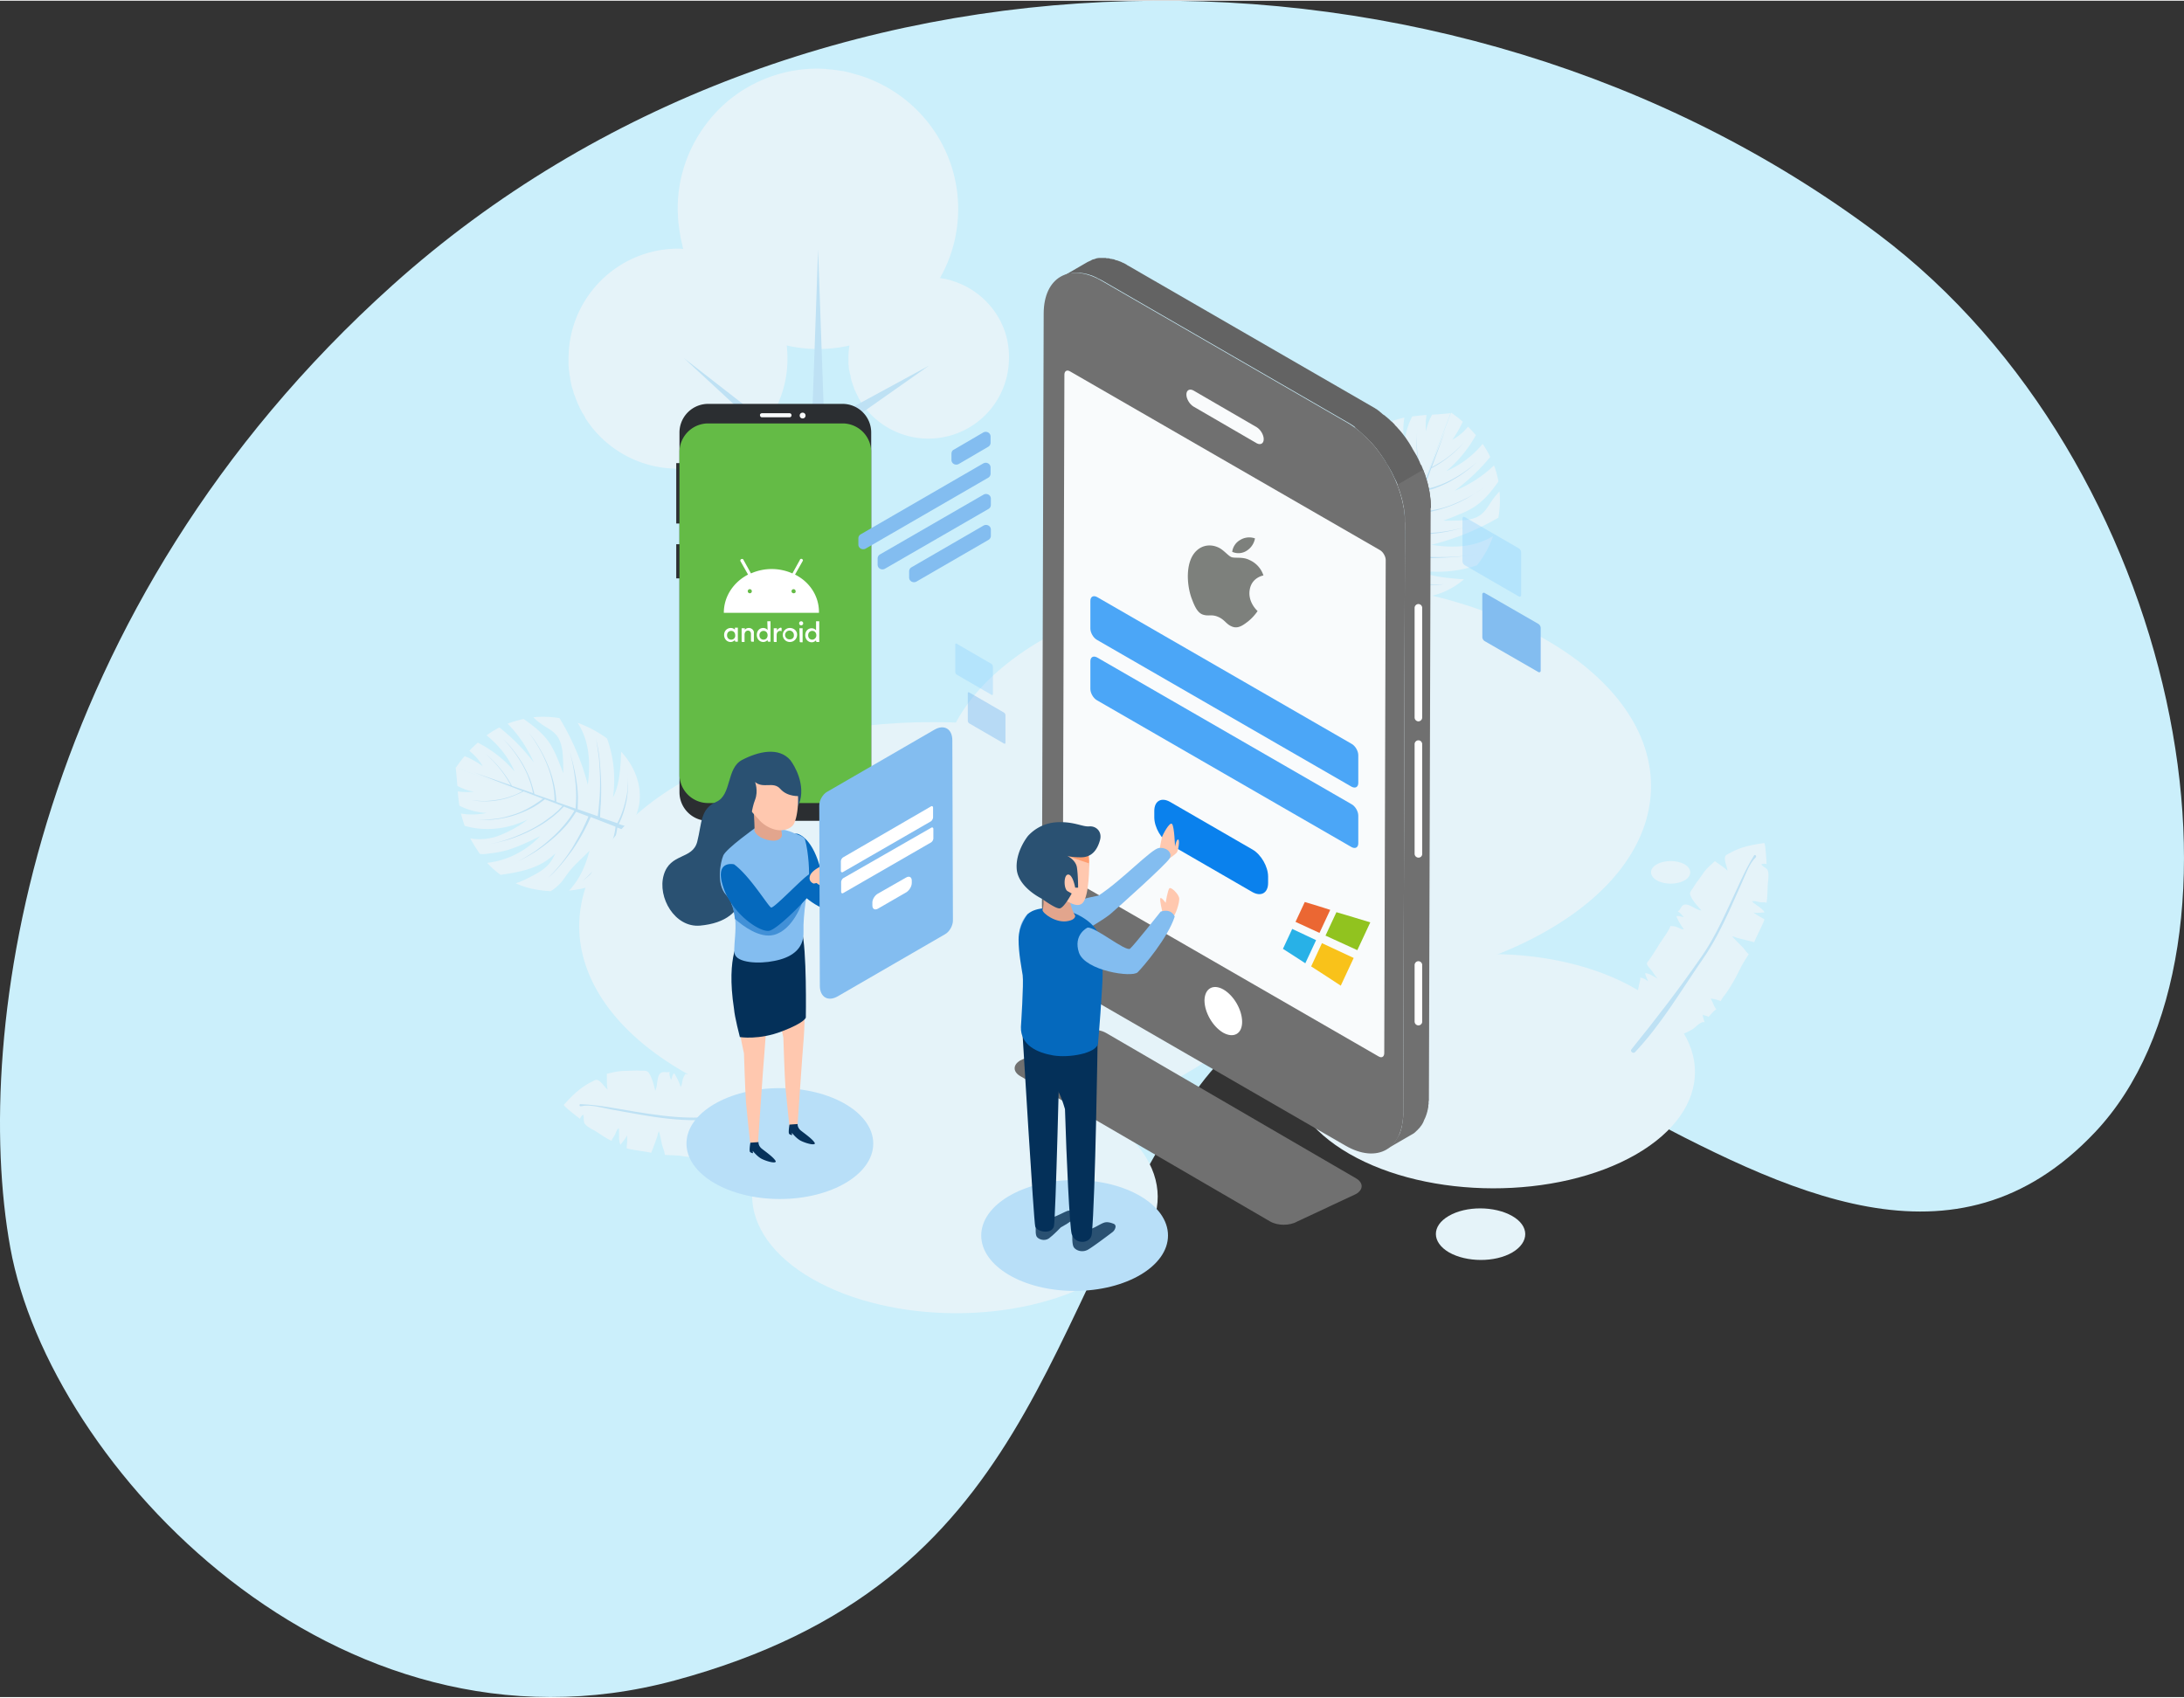 <svg id="app_development" xmlns="http://www.w3.org/2000/svg" xmlns:xlink="http://www.w3.org/1999/xlink" width="800" height="622" viewBox="0 0 3031.885 2355.32">
<rect x="0" y="0" width="3031.885" height="2355.32" fill="#333333" stroke="none"/>
<style xmlns="http://www.w3.org/2000/svg">
#Path_173374 {
	animation: Path_173374 1s linear alternate infinite
}
@keyframes Path_173374 {
    0% {
        transform: translate(1398px, 584.704px) scale(1);
    }
    100% {
        transform: translate(1398px, 584.704px) scale(1.1);
    }
}
#Path_202989,#Path_202993 {
	animation: Path_202989 1s linear alternate infinite
}
@keyframes Path_202989 {
    0% {
        transform: translate(-217.6px, -180px);
    }
    100% {
        transform: translate(-205.6px, -185px);
    }
}
#Group_59962 {
	animation: Group_59962 1s linear alternate infinite
}
@keyframes Group_59962 {
    0% {
        transform: translate(480.768px, 783.321px);
    }
    100% {
        transform: translate(500.768px, 783.321px);
    }
}
#Group_59966 {
	animation: Group_59966 1.3s linear alternate infinite
}
@keyframes Group_59966 {
    0% {
        transform: translate(-10px, 0px);
    }
    100% {
        transform: translate(10px, 0px);
    }
}
</style>
  <defs>
    <linearGradient id="linear-gradient" x1="0.065" y1="10.543" x2="0.927" y2="9.154" gradientUnits="objectBoundingBox">
      <stop offset="0" stop-color="#9a79ff"/>
      <stop offset="0.34" stop-color="#ba76e8"/>
      <stop offset="0.94" stop-color="#fb6fb9"/>
    </linearGradient>
  </defs>
  <g id="App_development-2" data-name="App_development">
    <path id="Path_203047" data-name="Path 203047" d="M1056.789,2332.268c505.614-136.381,505.614-508.984,722.05-816.566,307.109-435.974,862.307,466.311,1249.978,55.078,240.908-255.571,122.561-928.375-301.514-1246.844C2132.836-122.42,1233.585-115.678,664.938,395.093c-498.2,447.6-585.2,1034.755-530.422,1336.472S585.692,2459.345,1056.789,2332.268Z" transform="translate(-120.19 0.003)" fill="#cbeffb"/>
    <g id="Group_48414" data-name="Group 48414" transform="translate(632.512 94.279)">
      <g id="Group_59924" data-name="Group 59924" transform="translate(1207.311 477.658)">
        <path id="Path_202945" data-name="Path 202945" d="M318.8,355.111c12.965,12.559,31.6,19.042,49.832,18.636,21.067-.81,41.324-10.128,57.529-23.5l1.215-1.215a114.483,114.483,0,0,1-11.749-.81c-17.826-1.621-36.462-3.646-51.858-11.749a170,170,0,0,0,81.838-6.887,141.332,141.332,0,0,0,22.283-40.514,60.528,60.528,0,0,1-10.128,5.267c-23.5,10.939-50.237,10.939-75.761,6.887a351.5,351.5,0,0,0,93.182-37.678,137.743,137.743,0,0,0,1.621-36.462,111.255,111.255,0,0,0-8.913,10.534c-5.267,7.293-9.318,15.4-16.205,21.067-9.318,7.7-22.283,8.508-34.437,8.913-6.077,0-12.154.405-18.636,0q10.939-3.646,21.877-8.508a112.137,112.137,0,0,0,18.636-8.913c14.99-8.913,25.929-22.283,36.057-36.868a106.775,106.775,0,0,0-6.077-22.283,173.572,173.572,0,0,1-54.694,35.247c18.231-13.775,35.247-29.575,49.427-47-2.836-6.482-6.482-12.154-10.534-18.231-13.369,16.611-31.2,29.575-50.642,38.083A176.96,176.96,0,0,0,443.988,148.9c-3.646-4.051-7.292-8.1-10.939-11.749a69.821,69.821,0,0,1-10.939,10.939,64.25,64.25,0,0,1-10.939,7.293,140.169,140.169,0,0,0,14.585-25.119A157.858,157.858,0,0,0,409.551,117.7Z" transform="translate(-234.936 -117.7)" fill="#e5f3f9"/>
        <path id="Path_202946" data-name="Path 202946" d="M381.964,354.5c-9.318,2.431-26.334.405-35.247-3.646a81.208,81.208,0,0,1-26.334-19.041c-14.18-15.8-19.852-37.678-21.877-58.745a122.587,122.587,0,0,0,25.119,17.826c9.318,4.862,19.447,8.1,29.575,11.749-10.128-10.128-19.042-21.472-30.385-29.98-4.051-3.241-8.1-6.077-11.749-9.318a61.479,61.479,0,0,1-12.964-15.8,144.891,144.891,0,0,1,11.749-48.617c2.431,7.7,6.077,14.99,9.318,22.283,4.051,8.1,8.508,16.206,14.585,22.283a57.629,57.629,0,0,0,16.611,11.344,71.107,71.107,0,0,1-9.723-12.154c-12.559-19.041-16.205-42.134-19.042-64.822,4.862-6.887,10.939-12.964,17.016-18.636a128.931,128.931,0,0,0,12.154,42.134,117.936,117.936,0,0,0,23.9,32.411c-2.026-3.646-3.646-7.293-5.267-10.939-5.267-11.344-10.128-23.093-13.369-35.247a139.909,139.909,0,0,1-4.051-22.688,106.76,106.76,0,0,1-.81-11.344,16.619,16.619,0,0,1,.405-4.457,148.063,148.063,0,0,1,21.877-12.964c-1.621,10.128-2.026,19.852,0,29.98a87.574,87.574,0,0,0,5.672,17.421,133.351,133.351,0,0,0,19.042,32.816c-12.964-27.144-16.611-59.15-7.292-87.51a134.11,134.11,0,0,1,17.016-4.862,95.925,95.925,0,0,0,.405,35.652,91.807,91.807,0,0,1,10.534-37.273c6.482-.81,13.369-1.621,19.852-2.026a84.638,84.638,0,0,0-.81,22.688,79.309,79.309,0,0,1,8.508-23.093c8.1-.405,16.611-1.215,25.524-2.026Z" transform="translate(-298.1 -117.09)" fill="#e5f3f9"/>
        <path id="Path_202947" data-name="Path 202947" d="M401.674,302.071c4.862.405,9.318.81,14.18.81,9.318.405,19.041.81,28.36.405s19.042-.81,28.36-1.621c9.318-1.215,18.636-2.431,27.954-4.457a221.331,221.331,0,0,1-27.954,4.051c-9.318.81-18.636.81-27.955.81s-18.636-.405-27.954-1.215c-4.862-.405-9.318-.81-14.18-1.215l-10.534-1.215,10.128-27.955a143.129,143.129,0,0,0,18.636.405c6.887-.405,13.775-.81,20.662-1.621a232.464,232.464,0,0,0,40.514-8.508,229.687,229.687,0,0,1-40.514,7.292,176.179,176.179,0,0,1-20.662.81,121.652,121.652,0,0,1-17.421-1.215l9.723-26.334c8.508-.405,16.611-.81,24.713-2.836a185.243,185.243,0,0,0,25.524-7.7,183.719,183.719,0,0,0,23.9-11.344,262.9,262.9,0,0,0,22.283-14.585,159.494,159.494,0,0,1-22.283,14.18,254.57,254.57,0,0,1-23.9,10.939,131.522,131.522,0,0,1-25.524,6.887,115.146,115.146,0,0,1-23.5,2.026l10.128-27.954c6.887-1.62,14.18-3.241,20.662-6.077,6.887-2.836,13.775-5.672,20.257-9.723a147.344,147.344,0,0,0,18.636-12.154,146.765,146.765,0,0,0,17.016-14.585c-5.267,5.267-11.344,9.723-17.421,14.18A185.1,185.1,0,0,1,464.47,194.3a128.218,128.218,0,0,1-20.257,8.913c-6.077,2.431-12.559,3.646-19.042,4.862l10.534-29.17a155.955,155.955,0,0,0,24.308-15.8,142.78,142.78,0,0,0,21.067-20.257A166.292,166.292,0,0,1,459.609,162.7c-7.292,5.672-14.99,10.128-23.093,14.585l18.636-50.642-26.739,66.848a98.476,98.476,0,0,1-6.482-14.99,75.6,75.6,0,0,1-2.836-8.913,76.638,76.638,0,0,1-2.026-9.318,144.653,144.653,0,0,1-1.621-18.636A96.559,96.559,0,0,1,417.069,123a145.562,145.562,0,0,0-2.026,18.636,139.374,139.374,0,0,0,1.215,18.636c.405,3.241,1.215,6.077,1.62,9.318.81,3.241,1.621,6.077,2.431,8.913,1.621,5.672,4.457,11.344,6.887,16.611l-10.534,26.334c-4.862-6.482-9.318-12.964-12.559-20.257a130.6,130.6,0,0,1-9.723-24.713,145.928,145.928,0,0,1-4.862-25.929,118.068,118.068,0,0,1,.405-26.739c-1.62,8.913-1.62,17.826-1.215,26.739a115.539,115.539,0,0,0,4.456,26.334A144.421,144.421,0,0,0,402.484,202c3.646,7.7,8.508,14.99,13.37,21.877l-9.723,24.308-3.241-3.241-2.431-2.836-2.431-2.836-4.862-5.672-4.457-6.077A203.224,203.224,0,0,1,373.314,202a212.255,212.255,0,0,1-11.344-27.954,191.972,191.972,0,0,1-7.292-29.17,183.318,183.318,0,0,0,6.482,29.575,238.5,238.5,0,0,0,10.534,28.36c4.051,9.318,9.318,17.826,14.99,26.334l4.456,6.077L396,241.3l2.431,2.836,2.431,2.836,4.051,4.051-6.077,14.585c-6.887-4.456-13.775-8.913-19.852-14.18-6.887-6.077-13.369-12.154-19.041-19.447A221.741,221.741,0,0,1,343.334,210.1c-4.862-7.7-9.723-15.4-13.775-23.9a200.5,200.5,0,0,0,12.964,24.308,220.4,220.4,0,0,0,15.8,22.283,147.091,147.091,0,0,0,19.042,19.852,127.013,127.013,0,0,0,20.257,15.4l-6.887,16.611c-3.241-1.215-6.482-2.836-9.318-4.051-4.051-2.026-8.1-3.646-11.749-6.077a255.936,255.936,0,0,1-22.688-13.37,204,204,0,0,1-21.067-15.8,162.736,162.736,0,0,1-19.041-18.231,161.91,161.91,0,0,0,18.636,18.636c6.482,5.672,13.775,11.344,21.067,16.611,7.292,4.862,14.585,10.128,22.283,14.18,3.646,2.431,7.7,4.051,11.749,6.482,3.241,1.62,6.482,3.241,9.318,4.457l-13.775,34.437a104.285,104.285,0,0,1-19.446-4.457,100.934,100.934,0,0,1-20.662-10.939,210.444,210.444,0,0,1-18.636-14.585A160.892,160.892,0,0,1,301.2,274.927a165.359,165.359,0,0,0,34.032,33.221A129.509,129.509,0,0,0,355.894,319.9a76.5,76.5,0,0,0,19.447,5.267l-24.308,59.96,8.508,3.241,22.283-61.176a111.373,111.373,0,0,0,14.585,6.077,157.842,157.842,0,0,0,18.636,4.862,163.311,163.311,0,0,0,19.041,2.431,104.208,104.208,0,0,0,19.447-.81,149.233,149.233,0,0,1-19.041,0,154.292,154.292,0,0,1-19.042-2.836c-6.077-1.621-12.559-3.241-18.231-5.672a91.619,91.619,0,0,1-14.18-6.887l8.508-23.9Z" transform="translate(-288.64 -101.528)" fill="#bee1f4"/>
      </g>
      <g id="Group_59925" data-name="Group 59925" transform="translate(0 899.938)">
        <path id="Path_202948" data-name="Path 202948" d="M237.611,378.593c12.559-12.964,18.636-32.006,17.826-49.832-.81-21.067-10.534-41.324-24.713-57.124l-1.215-1.215c0,4.051-.405,7.7-.405,11.749-1.215,17.826-2.836,36.462-10.939,51.858a169.957,169.957,0,0,0-8.1-81.838,159.341,159.341,0,0,0-40.919-21.877,81.559,81.559,0,0,1,5.672,10.128c11.344,23.093,11.749,49.832,8.508,75.761a350.639,350.639,0,0,0-39.3-92.371,137.567,137.567,0,0,0-36.462-1.215,111.25,111.25,0,0,0,10.534,8.913c7.292,5.267,15.8,8.913,21.472,15.8,7.7,9.318,8.913,22.283,9.318,34.437.405,6.077.405,12.154.405,18.636-2.836-7.292-5.672-14.585-8.508-21.472a159.916,159.916,0,0,0-9.318-18.636c-9.318-14.585-23.093-25.524-37.273-35.247a140.449,140.449,0,0,0-22.283,6.482c15.4,15.4,27.549,34.032,36.462,53.883a271.559,271.559,0,0,0-47.806-48.617,131.043,131.043,0,0,0-17.826,10.939c16.611,13.37,30.385,30.385,38.893,50.237a163.667,163.667,0,0,0-51.047-40.109,155.3,155.3,0,0,0-11.749,11.344,90.166,90.166,0,0,1,10.939,10.534,74.868,74.868,0,0,1,7.7,10.939A117.881,117.881,0,0,0,12.354,276.5,153.631,153.631,0,0,0,.2,292.7Z" transform="translate(0.205 -221.931)" fill="#e5f3f9"/>
        <path id="Path_202949" data-name="Path 202949" d="M237.916,325.594c2.836,9.318.81,26.334-3.241,35.247a81.641,81.641,0,0,1-18.636,26.739c-15.8,14.585-37.273,20.662-58.34,22.688a109.511,109.511,0,0,0,17.421-25.524c4.862-9.723,8.1-19.852,10.939-29.98-9.723,10.128-21.067,19.447-29.575,30.79-3.241,4.051-5.672,8.1-8.913,12.154a68.965,68.965,0,0,1-15.4,13.37c-17.016-.81-33.626-4.051-48.617-10.939,7.7-2.431,14.99-6.077,21.877-9.723,8.1-4.051,15.8-8.508,22.283-14.99,4.862-4.862,8.1-10.939,10.939-17.016a88,88,0,0,1-11.749,9.723C108.272,381.1,85.179,385.15,62.491,388.391A121.382,121.382,0,0,1,43.855,371.78a116.534,116.534,0,0,0,41.729-12.964,123.915,123.915,0,0,0,32.006-24.308c-3.646,2.026-7.292,3.646-10.534,5.267-11.344,5.267-22.688,10.534-34.842,14.18a140.464,140.464,0,0,1-22.688,4.456c-3.646.405-7.7,1.215-11.344,1.215a16.616,16.616,0,0,1-4.457-.405,236.626,236.626,0,0,1-13.37-21.472,74.792,74.792,0,0,0,29.98-.81c6.077-1.215,11.749-3.646,17.421-6.077,11.344-5.267,22.688-11.344,32.411-19.447-26.739,13.37-58.745,17.421-87.51,8.913-2.026-5.672-3.646-11.344-5.267-17.016a95.98,95.98,0,0,0,35.652-.81A94.943,94.943,0,0,1,5.367,292.373c-1.215-6.482-1.621-12.964-2.431-19.852a84.813,84.813,0,0,0,22.688.405,68.36,68.36,0,0,1-23.093-8.1c-.81-8.1-1.215-16.611-2.431-25.524Z" transform="translate(-0.1 -168.933)" fill="#e5f3f9"/>
        <path id="Path_202950" data-name="Path 202950" d="M184.266,333.546c.405-4.862.81-9.318.81-14.18.405-9.318.405-19.041,0-28.36s-1.215-18.636-2.026-28.36a226.04,226.04,0,0,0-5.267-27.954c2.026,9.318,3.241,18.636,4.457,27.954.81,9.318,1.215,18.636,1.621,27.955,0,9.318,0,18.636-.81,27.954-.405,4.862-.81,9.318-1.215,14.18l-1.215,10.534-27.955-9.723c.405-6.077.405-12.559.405-18.636a178.311,178.311,0,0,0-2.026-20.662,262.476,262.476,0,0,0-9.318-40.109,230.55,230.55,0,0,1,7.7,40.514,176.692,176.692,0,0,1,1.215,20.662c0,6.077-.405,11.749-.81,17.421l-26.739-9.318a125.1,125.1,0,0,0-3.241-24.713,155.022,155.022,0,0,0-8.1-25.524A186.5,186.5,0,0,0,100,249.277,160.78,160.78,0,0,0,85.007,227.4a210.967,210.967,0,0,1,14.585,22.283,183.72,183.72,0,0,1,11.344,23.9,136.926,136.926,0,0,1,7.292,25.119,115.7,115.7,0,0,1,2.431,23.5L92.7,312.479a199.043,199.043,0,0,0-6.077-20.662A185.966,185.966,0,0,0,76.9,271.56a187.556,187.556,0,0,0-12.559-18.636,115.738,115.738,0,0,0-14.99-16.611A146.751,146.751,0,0,1,63.94,253.329a183.509,183.509,0,0,1,12.154,18.636,130.37,130.37,0,0,1,9.318,20.257,101.93,101.93,0,0,1,5.267,19.041l-29.17-10.128a164.987,164.987,0,0,0-16.206-23.9A142.3,142.3,0,0,0,24.641,256.57,166,166,0,0,1,44.9,277.637a169.008,169.008,0,0,1,14.99,22.688L8.841,282.5l67.253,25.929a71.466,71.466,0,0,1-14.99,6.887,75.6,75.6,0,0,1-8.913,2.836,76.648,76.648,0,0,1-9.318,2.026A145.563,145.563,0,0,1,24.236,322.2,143.943,143.943,0,0,1,5.6,320.987a96.559,96.559,0,0,0,18.636,1.621,93.848,93.848,0,0,0,18.636-1.621,76.648,76.648,0,0,0,9.318-2.026,75.6,75.6,0,0,0,8.913-2.836,147.968,147.968,0,0,0,16.611-7.292l26.739,10.129A151.445,151.445,0,0,1,84.6,331.926a106.374,106.374,0,0,1-24.308,10.128,113.35,113.35,0,0,1-25.929,5.267c-8.913.81-17.826,1.215-26.739,0a147.588,147.588,0,0,0,26.739.81A143.7,143.7,0,0,0,60.7,343.269a146.208,146.208,0,0,0,25.119-9.723c7.7-3.646,14.585-8.508,21.472-13.775L131.6,329.09l-3.241,3.241-2.431,2.836L123.09,337.6l-5.672,4.862-6.077,4.457a166.8,166.8,0,0,1-25.524,15.8,234.385,234.385,0,0,1-27.549,11.749,171.366,171.366,0,0,1-29.17,7.7,218.926,218.926,0,0,0,29.17-6.887,212.289,212.289,0,0,0,27.954-11.344c8.913-4.457,17.826-9.318,25.929-15.4l6.077-4.456,5.672-4.862,2.836-2.431,2.836-2.836,4.051-4.051,14.585,5.672a136.161,136.161,0,0,1-14.18,19.852,172.284,172.284,0,0,1-19.041,19.447,220.027,220.027,0,0,1-21.472,17.016c-7.7,5.267-15.4,9.723-23.5,14.18,8.1-4.051,16.206-8.508,23.9-13.37A218.2,218.2,0,0,0,115.8,376.491a175.643,175.643,0,0,0,19.852-19.042c5.672-6.077,10.534-13.369,14.99-20.257l17.016,6.482c-1.215,3.241-2.836,6.482-4.051,9.318-2.026,4.051-3.646,8.1-5.672,11.749-4.051,7.7-8.508,15.4-12.964,23.093a260.282,260.282,0,0,1-15.4,21.472,202.851,202.851,0,0,1-17.826,19.447c6.887-5.672,12.559-12.154,18.636-19.042,5.672-6.887,10.939-13.775,16.206-21.067a260.246,260.246,0,0,0,13.775-22.688c2.026-3.646,4.051-7.7,6.077-11.749,1.621-3.241,2.836-6.482,4.456-9.723l34.437,13.37c-.81,6.482-2.026,13.37-4.457,19.447a146.049,146.049,0,0,1-10.534,21.067c-4.456,6.482-8.913,12.964-14.18,18.636a220.386,220.386,0,0,1-17.016,16.611,161.316,161.316,0,0,0,17.421-15.8,163.024,163.024,0,0,0,14.99-18.231A116.191,116.191,0,0,0,202.9,378.516a76.041,76.041,0,0,0,4.862-19.447l60.366,23.093,3.241-8.508-61.581-19.446a111.376,111.376,0,0,0,6.077-14.585,157.847,157.847,0,0,0,4.862-18.636,158.261,158.261,0,0,0,2.026-19.447,156.127,156.127,0,0,0-.81-19.447,100.411,100.411,0,0,1,.405,19.041,102.983,102.983,0,0,1-2.836,19.042,134.9,134.9,0,0,1-5.267,18.231,114.8,114.8,0,0,1-6.482,14.585l-23.9-8.1Z" transform="translate(16.683 -205.244)" fill="#bee1f4"/>
      </g>
      <path id="XMLID_1957_" d="M886.152,710.891C694.116,821.9,381.35,821.089,188.1,709.676s-194.466-292.1-2.026-403.112,504.8-110.2,698.052,1.215C1077.377,419.6,1078.592,599.884,886.152,710.891Z" transform="translate(129.124 683.593)" fill="#e5f3f9"/>
      <path id="XMLID_1956_" d="M1009.752,661.991C817.716,773,504.95,772.189,311.7,660.776c-193.251-111.818-194.466-292.1-2.026-403.112s504.8-110.2,698.053,1.215C1200.977,370.7,1201.787,551.389,1009.752,661.991Z" transform="translate(506.274 534.381)" fill="#e5f3f9"/>
      <g id="Group_59926" data-name="Group 59926" transform="translate(156.788)">
        <path id="Path_202951" data-name="Path 202951" d="M295.945,82.744h0a129.78,129.78,0,0,0-17.421-6.887c-.405,0-.81,0-.81-.405l-4.862-1.215c-.405,0-1.215-.405-1.62-.405a14.565,14.565,0,0,0-4.457-.81c-.81,0-1.215-.405-2.026-.405a13.782,13.782,0,0,0-4.051-.405,3.652,3.652,0,0,1-2.026-.405c-1.621,0-2.836-.405-4.457-.405h-8.1a110.2,110.2,0,0,0-62.391,19.041,98.2,98.2,0,0,0-12.559,10.128,98.987,98.987,0,0,0-10.939,11.749,28.389,28.389,0,0,0-3.241,4.051c-2.026,2.836-4.051,5.672-6.077,8.913-.81,1.621-2.026,3.241-2.836,4.862-1.215,2.026-2.026,4.051-3.241,6.482a49.422,49.422,0,0,0-2.836,6.887,65.319,65.319,0,0,0-3.646,11.749,105.778,105.778,0,0,0-3.646,27.955v6.887a11.215,11.215,0,0,0,.405,3.646v2.026c0,1.215.405,2.431.405,3.241a2.435,2.435,0,0,0,.405,1.621c.405,1.215.405,2.836.81,4.051a1.488,1.488,0,0,0,.405,1.215,17.23,17.23,0,0,1,.81,4.457c0,.81.405,1.215.405,2.026.405.81.405,2.026.81,2.836s.405,1.621.81,2.431.405,1.621.81,2.431.405,1.621.81,2.431a5.758,5.758,0,0,1,.81,2.431,21.715,21.715,0,0,0,2.026,4.456c.405.81.405,1.215.81,2.026l1.215,2.431c.405.405.405,1.215.81,1.621l1.215,2.431c.405.405.405,1.215.81,1.621a17.613,17.613,0,0,1,1.62,2.836c.405.405.405.81.81,1.215,1.215,2.026,2.836,4.051,4.051,6.077h0a111.82,111.82,0,0,0,201.759-66.443C358.336,139.058,332.812,101.38,295.945,82.744Z" transform="translate(253.827 218.679)" fill="#e5f3f9"/>
        <path id="Path_202952" data-name="Path 202952" d="M258.385,76.9h0a166.749,166.749,0,0,0-23.5-9.318c-.405,0-.81-.405-1.215-.405a37.933,37.933,0,0,0-6.482-1.621,17.547,17.547,0,0,1-2.026-.405c-2.026-.405-4.051-.81-5.672-1.215-.81,0-1.621-.405-2.836-.405-2.026-.405-3.646-.405-5.672-.81-.81,0-2.026-.405-2.836-.405a30.663,30.663,0,0,0-6.077-.405H199.64c-2.836,0-5.672-.405-8.508-.405C107.268,61.5,38.8,129.563,38.8,213.832v9.723c0,1.621.405,3.241.405,4.862a5.139,5.139,0,0,0,.405,2.431c0,1.621.405,3.241.405,4.457,0,.81.405,1.621.405,2.431a27.358,27.358,0,0,1,.81,5.672c0,.81.405,1.215.405,2.026l1.215,6.077c.405.81.405,2.026.81,2.836l1.215,3.646a9.535,9.535,0,0,1,.81,3.241,27.916,27.916,0,0,0,1.215,3.241c.405,1.215.81,2.026,1.215,3.241s.81,2.026,1.215,3.241l2.431,6.077,1.215,2.431c.405,1.215,1.215,2.431,1.621,3.646l1.215,2.431c.81,1.215,1.215,2.431,2.026,3.646.405.81.81,1.215,1.215,2.026a16.422,16.422,0,0,1,2.026,3.646,2.1,2.1,0,0,1,.81,1.621,152.016,152.016,0,0,0,128.429,70.494c83.864,0,152.332-68.063,152.332-152.332C343.059,153.466,308.622,101.609,258.385,76.9Z" transform="translate(-38.8 188.47)" fill="#e5f3f9"/>
        <path id="Path_202953" data-name="Path 202953" d="M326.98,8.713c-.405,0-1.215-.405-1.62-.405l-8.508-2.431c-.81-.405-2.026-.405-2.836-.81-2.431-.405-4.862-1.215-7.293-1.621a10.068,10.068,0,0,0-3.241-.405L296.19,1.826c-1.215,0-2.431-.405-3.646-.405-2.431-.405-4.862-.405-7.7-.81A8.92,8.92,0,0,1,281.6.205c-3.646,0-7.293-.405-10.939-.405h0A194.517,194.517,0,0,0,169.787,27.755c-2.836,1.621-5.267,3.241-7.7,4.862a192.277,192.277,0,0,0-41.324,37.678C93.216,103.92,76.2,146.865,76.2,193.861a71.722,71.722,0,0,0,.405,9.318v2.836c0,2.026.405,4.051.405,6.077,0,1.215.405,2.026.405,3.241.405,2.026.405,4.051.81,6.077,0,1.215.405,2.026.405,3.241l1.215,7.292c0,.81.405,1.621.405,2.431.405,2.431,1.215,4.862,1.621,7.7a11.829,11.829,0,0,1,.81,3.646L83.9,250.58c.405,1.215.81,2.431,1.215,4.051a19.746,19.746,0,0,0,1.621,4.456,16.93,16.93,0,0,0,1.621,4.051c.405,1.215,1.215,2.836,1.621,4.051,1.215,2.431,2.026,5.267,3.241,7.7a12.129,12.129,0,0,0,1.621,3.241c.81,1.621,1.621,2.836,2.431,4.456a10.155,10.155,0,0,0,1.621,2.836,44.179,44.179,0,0,0,2.431,4.457,8.474,8.474,0,0,0,1.621,2.431,16.729,16.729,0,0,0,2.836,4.457c.405.81.81,1.215,1.215,2.026a194.251,194.251,0,0,0,164.081,90.346c107.362,0,194.466-87.1,194.466-194.466C465.537,107.162,407.2,33.021,326.98,8.713Z" transform="translate(75.322 0.2)" fill="#e5f3f9"/>
        <path id="Path_202954" data-name="Path 202954" d="M418.616,223.045l-145.444,79L264.663,61.8,254.535,349.448,78.3,212.511,253.725,374.566l-7.292,211.887h36.462l-8.913-261.719Z" transform="translate(81.729 189.385)" fill="#bee1f4"/>
      </g>
      <path id="XMLID_1954_" d="M767.143,581.34c-109.792,63.2-288.053,62.8-398.251-.81s-111.008-166.512-1.215-230.118c109.792-63.2,288.053-62.8,398.25.81S876.531,518.138,767.143,581.34Z" transform="translate(871.639 926.178)" fill="#e5f3f9"/>
      <g id="Group_59928" data-name="Group 59928" transform="translate(1631.638 1075.231)">
        <path id="Path_202955" data-name="Path 202955" d="M438.2,403.355c-4.862,8.1-9.723,15.8-14.99,23.5-1.215,2.026-3.646,3.646-3.646,6.077.405,2.836,4.862,6.887,6.482,9.318,2.431,2.836,6.077,9.723,9.318,11.749-4.051-2.026-12.559-8.1-18.231-8.1.405,3.646,2.836,7.7,4.051,11.344-3.646-2.836-6.482-4.457-10.939-5.267.81,3.646-1.621,8.508-2.026,12.154-3.646,18.231-6.482,40.109,1.621,57.125,8.913,18.636,34.032,15.8,50.642,11.749a76.4,76.4,0,0,0,24.308-10.534c2.431-2.026,11.344-10.939,14.99-8.1a54.4,54.4,0,0,1-2.836-10.939c2.431,1.621,6.077,1.215,7.7,3.241,4.051-2.836,6.482-8.1,11.344-10.534-3.646-4.051-4.862-10.534-8.1-14.99a45.805,45.805,0,0,1,14.18,3.646,34.752,34.752,0,0,1,5.267-8.1c8.1-10.939,14.99-23.5,21.067-35.652,3.646-7.7,8.1-14.585,12.559-21.472-3.646-2.836-6.482-8.1-10.128-11.344-4.457-4.457-8.913-8.913-12.965-13.37,2.431,0,4.457,1.215,6.887,2.026,7.7,2.026,16.206,4.051,23.9,6.077.405-3.241,15.4-31.2,13.775-32.006-4.862-2.836-10.939-6.077-14.99-9.318,4.862,1.215,10.534,0,15.4,0-2.431-5.672-13.37-10.939-17.421-15.4,4.051-1.215,8.1.81,12.154,1.215,2.836.405,5.672-.405,8.1.81,1.215-8.508,1.215-16.611,1.62-25.119.405-5.267,2.026-14.99,0-19.852-1.62-3.646-7.292-5.267-8.913-8.508,2.431-1.215,4.862-.81,7.292-.405,0-2.026-1.621-29.575-3.241-29.17-17.016,2.431-32.411,5.267-47.4,13.775-2.836,1.621-6.077,2.431-6.887,5.267-1.621,5.672,2.836,13.775,3.241,19.447-4.862-5.267-11.749-8.913-17.421-13.369-6.077,5.672-11.749,10.128-16.611,17.421-4.051,6.077-8.913,11.749-12.559,17.826-1.215,2.431-4.456,6.077-5.267,8.508-1.215,6.482,11.344,19.852,15.8,24.713-6.887-.405-13.37-6.887-20.662-8.1-7.7-1.215-7.7,7.292-12.559,9.723,2.836.405,6.482,5.267,8.508,7.7-3.241-.405-6.887-2.431-10.128-1.215a82.046,82.046,0,0,0,10.534,18.231c-4.457,0-8.508-3.241-12.559-4.051-2.026-.405-4.457-.405-6.077-.81-3.241,8.1-8.913,14.99-13.369,22.283C438.6,402.545,438.6,402.95,438.2,403.355Z" transform="translate(-397.426 -265.199)" fill="#e5f3f9"/>
        <g id="Group_59927" data-name="Group 59927" transform="translate(0 16.664)">
          <path id="Path_202956" data-name="Path 202956" d="M576.088,272.5c-9.318,8.913-14.585,25.119-19.852,36.462-5.672,12.559-11.344,25.524-17.016,38.083-10.939,23.5-22.282,46.186-37.273,67.658-29.98,43.35-57.125,89.941-93.587,128.429-2.431,2.431-7.292-1.215-4.862-4.051,34.032-42.134,66.848-84.674,97.638-129.239,15.8-22.688,27.549-47.806,39.3-72.925,10.534-22.283,20.257-46.186,33.221-66.848,1.215-2.026,4.051.4,2.431,2.431Z" transform="translate(-402.836 -269.312)" fill="#bee1f4"/>
        </g>
      </g>
      <path id="XMLID_1953_" d="M583.043,624.14c-109.792,63.2-288.053,62.8-398.251-.81S73.785,456.818,183.577,393.211c109.792-63.2,288.053-62.8,398.25.81S692.43,560.938,583.043,624.14Z" transform="translate(309.881 1056.777)" fill="#e5f3f9"/>
      <path id="XMLID_1952_" d="M442.185,451.538c-24.308,14.18-63.607,13.775-87.915,0-24.308-14.18-24.308-36.868-.405-50.642,24.308-14.18,63.607-13.775,87.915,0S466.088,437.358,442.185,451.538Z" transform="translate(1024.82 1192.106)" fill="#e5f3f9"/>
      <path id="XMLID_1951_" d="M456.253,298.215c-10.534,6.077-27.955,6.077-38.488,0s-10.939-16.206,0-22.283c10.534-6.077,27.954-6.077,38.488,0S466.787,292.138,456.253,298.215Z" transform="translate(1249.782 828.878)" fill="#e5f3f9"/>
      <g id="Group_59930" data-name="Group 59930" transform="translate(150.257 1391.13)">
        <path id="Path_202957" data-name="Path 202957" d="M233.323,350.578c9.318.405,18.636.81,27.955.81,2.431,0,5.267-.81,6.887.405,2.431,1.621,3.241,7.7,4.051,10.534,1.215,3.646,4.456,10.534,4.051,14.18.405-4.457.405-14.99,3.646-19.852,2.836,2.836,4.862,6.887,7.293,9.723a23.124,23.124,0,0,1,1.621-11.749c2.431,2.836,7.7,3.646,11.344,4.862,17.016,6.887,36.462,17.421,46.186,33.626,10.534,17.826-6.077,36.868-19.041,48.616a80.153,80.153,0,0,1-22.283,14.18c-2.836,1.215-15.4,2.836-15.4,7.7-2.431-2.836-4.456-6.077-7.293-8.508,0,2.836-2.431,5.672-1.621,8.1-4.862,1.621-10.128.81-14.99,3.241-1.215-5.267-6.077-9.723-7.7-14.99a50.489,50.489,0,0,0-4.862,13.775c-3.241-.81-6.482-.405-9.723-.405a233.607,233.607,0,0,1-41.324-2.836c-8.508-1.215-16.611-1.215-24.713-1.621-.405-4.862-2.836-10.128-4.051-14.585-1.215-6.077-2.431-12.154-4.051-18.231-1.621,2.026-1.621,4.457-2.431,6.887-2.431,7.7-5.672,15.8-8.508,23.093-2.836-1.621-34.437-4.862-34.032-6.887.405-5.267,1.215-12.559.405-17.421-2.026,4.862-5.672,8.508-8.913,12.964-3.241-5.267-1.215-17.016-2.431-23.093-3.241,2.431-4.051,7.292-6.077,10.534-1.215,2.431-3.646,4.457-3.646,7.292-7.7-3.646-14.585-8.508-21.472-12.964-4.457-2.836-13.37-6.482-16.206-11.344-2.026-3.241-.405-8.913-2.026-12.154-2.431,1.215-3.241,3.646-4.457,5.672-1.621-1.215-23.5-17.826-22.283-19.447,11.344-12.559,22.688-23.9,38.083-31.6,2.836-1.215,5.672-3.646,8.508-2.836,5.672,2.026,9.723,10.128,14.18,13.37-1.621-6.887-.81-14.99-1.215-21.877,8.1-2.026,14.99-3.646,23.5-4.051,7.292,0,14.99-.81,21.877-.405,2.431.405,7.7-.405,10.128.81,6.077,2.431,10.128,20.662,11.749,27.144,3.241-6.077,2.026-14.99,5.267-21.877,3.646-6.887,10.128-2.431,14.99-4.456-1.621,2.836.81,8.508,1.621,11.344,1.621-2.836,1.621-7.292,4.456-9.318,3.646,6.077,6.887,12.154,8.913,19.042,2.431-3.646,2.026-8.508,3.646-12.559.81-2.026,2.026-3.646,2.836-5.672,8.508,1.62,17.421,1.215,25.929,1.62C232.513,350.578,232.918,350.578,233.323,350.578Z" transform="translate(-37.188 -343.172)" fill="#e5f3f9"/>
        <g id="Group_59929" data-name="Group 59929" transform="translate(21.711 46.676)">
          <path id="Path_202958" data-name="Path 202958" d="M44.788,357.558c12.559-2.836,28.765,2.026,41.324,4.457,13.775,2.431,27.144,4.862,40.919,7.292,25.524,4.456,51.047,7.7,76.571,7.7,52.668,0,106.551,3.646,158.814-4.862,3.646-.405,3.241-6.887-.405-6.482-53.883,4.051-107.767,7.292-161.65,7.7-27.549,0-55.1-4.051-82.243-8.508-24.308-4.051-49.427-9.318-74.14-10.128-2.026-.4-2.026,3.646.81,2.836Z" transform="translate(-42.547 -354.693)" fill="#bee1f4"/>
        </g>
      </g>
      <g id="Group_59933" data-name="Group 59933" transform="translate(306.284 465.503)">
        <rect id="Rectangle_22301" data-name="Rectangle 22301" width="6.077" height="83.864" transform="translate(0 82.243)" fill="#2b2e31"/>
        <rect id="Rectangle_22302" data-name="Rectangle 22302" width="6.077" height="47.401" transform="translate(0 194.871)" fill="#2b2e31"/>
        <path id="Path_202959" data-name="Path 202959" d="M116.5,114.7H303.272a39.768,39.768,0,0,1,39.7,39.7V653.938a39.768,39.768,0,0,1-39.7,39.7H116.5a39.768,39.768,0,0,1-39.7-39.7V154.809A39.856,39.856,0,0,1,116.5,114.7Z" transform="translate(-72.344 -114.7)" fill="#2b2e31"/>
        <path id="Path_202960" data-name="Path 202960" d="M116.5,121.4H303.272a39.768,39.768,0,0,1,39.7,39.7V608.781a39.768,39.768,0,0,1-39.7,39.7H116.5a39.768,39.768,0,0,1-39.7-39.7V161.509A39.856,39.856,0,0,1,116.5,121.4Z" transform="translate(-72.344 -94.256)" fill="#64bb46"/>
        <path id="Path_202961" data-name="Path 202961" d="M107.283,117.9h38.083a2.769,2.769,0,0,1,2.836,2.836h0a2.769,2.769,0,0,1-2.836,2.836H107.283a2.769,2.769,0,0,1-2.836-2.836h0C104.042,119.115,105.663,117.9,107.283,117.9Z" transform="translate(11.827 -104.936)" fill="#f9fbfc"/>
        <circle id="Ellipse_170" data-name="Ellipse 170" cx="4.051" cy="4.051" r="4.051" transform="translate(171.373 12.154)" fill="#f9fbfc"/>
        <g id="Group_59932" data-name="Group 59932" transform="translate(66.037 215.128)">
          <g id="Group_59931" data-name="Group 59931" transform="translate(0.405 86.7)">
            <path id="Path_202962" data-name="Path 202962" d="M107.5,194.641a7.72,7.72,0,0,0-6.077-2.836c-4.862,0-9.318,3.646-9.318,9.723,0,5.672,4.051,9.723,8.913,9.723a7.72,7.72,0,0,0,6.077-2.836v1.215a1.294,1.294,0,0,0,1.215,1.215h2.836V191.4H107.09v3.241Zm-5.672,13.37c-2.836,0-5.672-2.026-5.672-6.077,0-3.646,2.431-6.077,5.672-6.077,4.051,0,5.672,3.241,5.672,6.077A5.419,5.419,0,0,1,101.823,208.011Z" transform="translate(-92.1 -182.487)" fill="#fff"/>
            <path id="Path_202963" data-name="Path 202963" d="M108.228,191.5c-2.836,0-4.862,1.215-5.672,2.836v-2.431H98.1v17.826a1.074,1.074,0,0,0,1.215,1.215h2.836V200.818c0-2.836,1.621-5.672,4.862-5.672,2.836,0,4.051,2.431,4.051,4.457v9.723a1.294,1.294,0,0,0,1.215,1.215h2.836V197.982C115.521,195.551,112.685,191.5,108.228,191.5Z" transform="translate(-73.792 -182.182)" fill="#fff"/>
            <path id="Path_202964" data-name="Path 202964" d="M118.29,201.354a7.72,7.72,0,0,0-6.077-2.836c-4.862,0-8.913,3.646-8.913,9.723,0,5.672,4.051,9.723,8.913,9.723a7.72,7.72,0,0,0,6.077-2.836v1.215a1.294,1.294,0,0,0,1.215,1.215h2.836V189.2h-4.456l.405,12.154Zm-5.672,13.37c-2.836,0-5.672-2.026-5.672-6.077,0-3.646,2.431-6.077,5.672-6.077,4.051,0,5.672,3.241,5.672,6.077C118.29,211.888,116.264,214.724,112.618,214.724Z" transform="translate(-57.925 -189.2)" fill="#fff"/>
            <path id="Path_202965" data-name="Path 202965" d="M113.556,195.451V192.21H109.1v17.826a1.074,1.074,0,0,0,1.215,1.215h2.836v-9.723c0-2.836,1.621-5.672,4.862-5.672a4.915,4.915,0,0,1,2.026.405v-4.457a4.19,4.19,0,0,0-1.621-.405A8.3,8.3,0,0,0,113.556,195.451Z" transform="translate(-40.227 -182.487)" fill="#fff"/>
            <path id="Path_202966" data-name="Path 202966" d="M118.305,209.831a1.074,1.074,0,0,0,1.215,1.215h2.836V191.6H117.9l.405,18.231Z" transform="translate(-13.374 -181.877)" fill="#fff"/>
            <path id="Path_202967" data-name="Path 202967" d="M134.89,189.605v12.154a7.72,7.72,0,0,0-6.077-2.836c-4.862,0-8.913,3.646-8.913,9.723,0,5.672,4.051,9.723,8.913,9.723a7.72,7.72,0,0,0,6.077-2.836v1.215a1.294,1.294,0,0,0,1.215,1.215h3.241V189.2H134.89Zm-5.267,25.119c-2.836,0-5.672-2.026-5.672-6.077,0-3.646,2.431-6.077,5.672-6.077,4.051,0,5.672,3.241,5.672,6.077A5.887,5.887,0,0,1,129.623,214.724Z" transform="translate(-7.272 -189.2)" fill="#fff"/>
            <circle id="Ellipse_171" data-name="Ellipse 171" cx="2.836" cy="2.836" r="2.836" transform="translate(104.12)" fill="#fff"/>
            <path id="Path_202968" data-name="Path 202968" d="M121.923,191.5a9.723,9.723,0,1,0,0,19.447,9.9,9.9,0,0,0,10.128-9.723C132.457,195.957,128,191.5,121.923,191.5Zm0,15.8a6.092,6.092,0,1,1,5.672-6.077C128,204.87,125.57,207.3,121.923,207.3Z" transform="translate(-30.767 -182.182)" fill="#fff"/>
          </g>
          <path id="Path_202969" data-name="Path 202969" d="M190.854,189.677l10.534-18.636a2.436,2.436,0,0,0,.405-1.62c-.405-.405-.405-1.215-1.215-1.215-.405-.405-.405-.405-1.215-.405h-.405c-.405.405-1.215.405-1.215,1.215l-10.534,19.041a71.115,71.115,0,0,0-57.53,0l-10.534-19.041c-.405-1.215-2.026-1.215-2.836-.81a2.093,2.093,0,0,0-1.215,2.836l10.534,18.636C105.37,200.211,92,220.063,92,242.751H224.075C224.48,219.658,211.111,199.806,190.854,189.677Zm-62.8,25.929a2.836,2.836,0,1,1,2.836-2.836A2.769,2.769,0,0,1,128.057,215.606Zm60.771,0a2.836,2.836,0,1,1,2.836-2.836C192.069,214.391,190.854,215.606,188.828,215.606Z" transform="translate(-92 -167.8)" fill="#fff"/>
        </g>
      </g>
      <g id="Group_59975" data-name="Group 59975" transform="translate(287.012 262.935)">
        <g id="Group_59974" data-name="Group 59974">
          <g id="Group_59934" data-name="Group 59934" transform="translate(489.03 1071.488)">
            <path id="Path_202970" data-name="Path 202970" d="M199.55,371.816c-10.534,6.077-10.534,15.8,0,21.877l346.8,201.759c10.534,6.077,27.144,6.077,37.678,0l81.433-38.083c10.534-6.077,10.534-15.8,0-21.877l-346.8-201.759c-10.534-6.077-27.144-6.077-37.678,0Z" transform="translate(-191.65 -329.175)" fill="#707070"/>
          </g>
          <g id="Group_59939" data-name="Group 59939" transform="translate(272.078 241.392)">
            <g id="Group_59935" data-name="Group 59935" transform="translate(129.239)">
              <path id="Path_202971" data-name="Path 202971" d="M170,154.738v8.508c0,5.267,5.672,8.1,10.128,5.672l40.919-23.9a6.466,6.466,0,0,0,3.241-5.672v-8.508c0-5.267-5.672-8.1-10.128-5.672l-40.919,23.9C171.215,149.876,170,152.307,170,154.738Z" transform="translate(-170 -124.283)" fill="#83bdf0"/>
            </g>
            <g id="Group_59936" data-name="Group 59936" transform="translate(0 42.945)">
              <path id="Path_202972" data-name="Path 202972" d="M138.1,239.883v8.508c0,5.267,5.672,8.1,10.128,5.672l170.158-98.448a6.466,6.466,0,0,0,3.241-5.672v-8.508c0-5.267-5.672-8.1-10.128-5.672L141.341,234.211A6.466,6.466,0,0,0,138.1,239.883Z" transform="translate(-138.1 -134.883)" fill="#83bdf0"/>
            </g>
            <g id="Group_59937" data-name="Group 59937" transform="translate(70.494 129.239)">
              <path id="Path_202973" data-name="Path 202973" d="M155.5,220.669v8.508c0,5.267,5.672,8.1,10.128,5.672L265.7,176.915a6.466,6.466,0,0,0,3.241-5.672v-8.508c0-5.267-5.672-8.1-10.128-5.672L158.741,215A6.466,6.466,0,0,0,155.5,220.669Z" transform="translate(-155.5 -156.183)" fill="#83bdf0"/>
            </g>
            <g id="Group_59938" data-name="Group 59938" transform="translate(26.739 86.294)">
              <path id="Path_202974" data-name="Path 202974" d="M144.7,235.188V243.7c0,5.267,5.672,8.1,10.128,5.672l143.824-83.053a6.466,6.466,0,0,0,3.241-5.672v-8.508c0-5.267-5.672-8.1-10.128-5.672L147.941,229.516A6.466,6.466,0,0,0,144.7,235.188Z" transform="translate(-144.7 -145.583)" fill="#83bdf0"/>
            </g>
          </g>
          <g id="Group_59944" data-name="Group 59944" transform="translate(1110.714 359.452)">
            <g id="Group_59941" data-name="Group 59941" opacity="0.37">
              <g id="Group_59940" data-name="Group 59940">
                <path id="Path_202975" data-name="Path 202975" d="M423.292,197.084a6.981,6.981,0,0,1,3.241,5.672v59.15a2.1,2.1,0,0,1-3.241,2.026l-74.951-43.35a6.982,6.982,0,0,1-3.241-5.672V155.76a2.1,2.1,0,0,1,3.241-2.026Z" transform="translate(-345.1 -153.423)" fill="#8ed2ff"/>
              </g>
            </g>
            <g id="Group_59943" data-name="Group 59943" transform="translate(27.549 105.336)">
              <g id="Group_59942" data-name="Group 59942">
                <path id="Path_202976" data-name="Path 202976" d="M429.686,222.678a6.981,6.981,0,0,1,3.241,5.672V287.5a2.1,2.1,0,0,1-3.241,2.026l-74.545-42.945a6.982,6.982,0,0,1-3.241-5.672V181.76a2.1,2.1,0,0,1,3.241-2.026Z" transform="translate(-351.9 -179.423)" fill="#83bdf0"/>
              </g>
            </g>
          </g>
          <g id="Group_59949" data-name="Group 59949" transform="translate(406.584 535.266)">
            <g id="Group_59946" data-name="Group 59946" opacity="0.37">
              <g id="Group_59945" data-name="Group 59945">
                <path id="Path_202977" data-name="Path 202977" d="M221.537,225.1a4.834,4.834,0,0,1,2.026,3.646v38.083c0,1.215-.81,2.026-2.026,1.215L173.326,240.09a4.834,4.834,0,0,1-2.026-3.646V198.361c0-1.215.81-2.026,2.026-1.215Z" transform="translate(-171.3 -196.82)" fill="#8ed2ff"/>
              </g>
            </g>
            <g id="Group_59948" data-name="Group 59948" transform="translate(17.421 67.658)" opacity="0.47">
              <g id="Group_59947" data-name="Group 59947">
                <path id="Path_202978" data-name="Path 202978" d="M225.837,241.8a4.834,4.834,0,0,1,2.026,3.646v38.083c0,1.215-.81,2.026-2.026,1.215L177.626,256.79a4.834,4.834,0,0,1-2.026-3.646V215.061c0-1.215.81-2.026,2.026-1.215Z" transform="translate(-175.6 -213.52)" fill="#83bdf0"/>
              </g>
            </g>
          </g>
          <g id="Group_59960" data-name="Group 59960" transform="translate(526.91)">
            <g id="Group_59955" data-name="Group 59955">
              <path id="Path_202979" data-name="Path 202979" d="M620.23,304.541l.81.81c2.431,2.026,4.456,4.051,6.887,6.077l.81.81c2.431,2.026,4.456,4.457,6.482,6.482l.405.405c2.431,2.431,4.457,4.862,6.887,7.7h0c2.431,2.836,4.457,5.672,6.482,8.508h0c2.026,2.431,3.646,5.267,5.672,8.1a59.918,59.918,0,0,1,3.241,5.267,27.259,27.259,0,0,0,2.836,4.457c.405.81.81,1.215,1.215,2.026,1.215,2.431,2.836,4.862,4.051,7.293,0,.405.405.405.405.81,1.62,3.241,2.836,6.077,4.456,9.318a.4.4,0,0,0,.405.405c8.508,19.447,13.369,40.109,13.369,59.15L720.3,411.5c0-16.611-4.051-34.842-10.534-52.263h0a42.069,42.069,0,0,1-1.621-4.051c-.405-.81-.81-2.026-1.215-2.836a15210.363,15210.363,0,0,0-.81-.81,42.03,42.03,0,0,1-1.621-4.051c-.81-1.215-1.215-2.836-2.026-4.051,0-.405-.405-.405-.405-.81s-.405-.405-.405-.81a24.053,24.053,0,0,0-1.621-3.241c-.81-1.215-1.62-2.836-2.431-4.051-.405-.81-.81-1.215-1.215-2.026,0-.405-.405-.405-.405-.81a16.416,16.416,0,0,1-2.026-3.646c-1.215-1.62-2.026-3.646-3.241-5.267,0-.405-.405-.405-.405-.81l-4.862-7.293h0l-3.646-4.862c-.81-1.215-2.026-2.431-2.836-3.646h0c-1.215-1.215-2.026-2.431-3.241-3.646s-2.026-2.431-3.241-3.646l-.405-.405-.405-.405a10.741,10.741,0,0,1-2.026-2.431l-3.241-3.241c-.405-.405-.81-.81-1.215-.81l-.81-.81-1.621-1.621c-1.215-1.215-2.431-2.026-3.646-3.241-.405-.405-1.215-.81-1.621-1.215l-.81-.81c-.405-.405-.81-.81-1.215-.81a22.265,22.265,0,0,1-3.646-2.836c-.81-.81-1.621-1.215-2.431-2.026L649,277.8l-.405-.405a22.47,22.47,0,0,1-3.241-2.431,22.617,22.617,0,0,1-3.241-2.026c-.405,0-.405-.405-.81-.405L299.766,75.234a8.476,8.476,0,0,1-2.431-1.621c-1.215-.405-2.026-1.215-3.241-1.621-.81-.405-1.215-.81-2.026-.81a.4.4,0,0,1-.405-.405c-.405,0-.405,0-.81-.405-1.215-.405-2.026-.81-3.241-1.215s-2.026-.81-3.241-1.215h-.81c-.81-.405-1.621-.405-2.026-.81a9.535,9.535,0,0,0-3.241-.81c-.405,0-1.215-.405-1.621-.405h-.81a1.488,1.488,0,0,1-1.215-.405A11.217,11.217,0,0,0,271,65.105a3.652,3.652,0,0,1-2.026-.405h-9.318a14.565,14.565,0,0,0-4.457.81h0c-.405,0-.81,0-.81.405-1.621.405-3.241.81-4.457,1.215a.4.4,0,0,0-.405.405c-.405,0-.405,0-.81.405-1.621.81-3.646,1.621-5.267,2.431L207.8,91.034c1.62-.81,3.241-1.621,5.267-2.431.405,0,.405-.405.81-.405,1.62-.405,3.241-1.215,4.862-1.621.405,0,.81,0,.81-.405a31.274,31.274,0,0,1,6.077-.81h8.1c2.026.405,4.457.405,6.482,1.215h.81a44.266,44.266,0,0,1,6.887,2.026h.405c2.431.81,4.862,2.026,7.7,3.241a.4.4,0,0,1,.405.405c2.431,1.215,5.267,2.431,8.1,4.051L606.051,293.6a91.681,91.681,0,0,1,8.1,5.267l.405.405C615.369,300.9,617.8,302.516,620.23,304.541Z" transform="translate(-180.251 -64.7)" fill="#636363"/>
              <path id="Path_202980" data-name="Path 202980" d="M380.276,185.917v-4.051a15.2,15.2,0,0,0-.405-4.051c0-1.215-.405-2.431-.405-4.051,0-1.215-.405-2.836-.405-4.051-.405-1.215-.405-2.836-.81-4.051s-.405-2.836-.81-4.051a14.394,14.394,0,0,1-.81-4.051c-.405-1.215-.81-2.836-1.215-4.051s-.81-2.836-1.215-4.051-.81-2.836-1.215-4.051a16.941,16.941,0,0,0-1.621-4.051,27.922,27.922,0,0,0-1.621-4.051L334.09,157.962a27.931,27.931,0,0,0,1.621,4.051,16.932,16.932,0,0,0,1.62,4.051c.405,1.215.81,2.836,1.215,4.051s.81,2.836,1.215,4.051.81,2.836,1.215,4.051a14.394,14.394,0,0,1,.81,4.051c.405,1.215.405,2.836.81,4.051s.405,2.836.81,4.051a13.782,13.782,0,0,1,.405,4.051c0,1.215.405,2.431.405,4.051,0,1.215.405,2.431.405,4.051v7.7l-2.431,819.594a62.726,62.726,0,0,1-.405,8.913v.81c-.405,2.431-.81,5.267-1.215,7.292v.81c-.405,2.431-1.215,4.457-1.62,6.482,0,.405-.405.81-.405,1.215-.81,2.026-1.215,4.051-2.431,5.672a.4.4,0,0,1-.405.405,25.834,25.834,0,0,1-3.241,5.672c0,.405-.405.405-.405.81a15.863,15.863,0,0,1-3.241,4.051l-1.215,1.215a18.731,18.731,0,0,1-2.836,2.836l-1.215,1.215a30.921,30.921,0,0,1-4.456,3.241l35.652-20.662a17.988,17.988,0,0,0,4.457-3.241l1.215-1.215a18.723,18.723,0,0,0,2.836-2.836l1.215-1.215c1.215-1.215,2.026-2.836,3.241-4.051,0-.405.405-.405.405-.81h0a24.758,24.758,0,0,0,2.836-5.672h0a1.255,1.255,0,0,1,.405-.81c.405-1.215,1.215-2.431,1.62-3.646.405-.81.405-1.215.81-2.026,0-.405.405-.81.405-1.215s.405-.811.405-1.215c.405-1.215.81-2.836,1.215-4.052a3.061,3.061,0,0,1,.405-1.62v-.81c0-.405.405-.81.405-1.621a11.216,11.216,0,0,0,.405-3.646,3.036,3.036,0,0,1,.405-2.026v-1.621a11.217,11.217,0,0,1,.405-3.646v-4.456l2.431-819.594C380.276,188.347,380.276,187.132,380.276,185.917Z" transform="translate(159.368 156.83)" fill="#707070"/>
              <g id="Group_59950" data-name="Group 59950" transform="translate(0 20.652)">
                <path id="Path_202981" data-name="Path 202981" d="M625.179,278.048c44.16,25.524,79.812,87.51,79.812,138.152l-2.431,819.594c0,50.642-36.057,71.3-80.217,45.78l-341.531-197.3C236.652,1058.749,201,996.763,201,946.12l2.431-819.594c0-50.642,36.057-71.3,80.217-45.781Z" transform="translate(-201 -69.798)" fill="#707070"/>
              </g>
              <g id="Group_59954" data-name="Group 59954" transform="translate(29.17 156.314)">
                <g id="Group_59951" data-name="Group 59951" transform="translate(171.373 26.439)">
                  <path id="Path_202982" data-name="Path 202982" d="M348.138,162.035c5.267,3.241,9.723,10.534,9.723,16.611s-4.457,8.508-9.723,5.672l-87.915-51.047c-5.267-3.241-9.723-10.534-9.723-16.611s4.457-8.508,9.723-5.672Z" transform="translate(-250.5 -109.809)" fill="#f9fbfc"/>
                </g>
                <g id="Group_59952" data-name="Group 59952" transform="translate(196.492 855.888)">
                  <path id="Path_202983" data-name="Path 202983" d="M283.034,318.02c14.585,8.508,25.929,28.36,25.929,44.97s-11.749,23.093-26.334,14.99c-14.585-8.508-25.929-28.36-25.929-44.97C257.105,316.4,268.854,309.917,283.034,318.02Z" transform="translate(-256.7 -314.541)" fill="#fff"/>
                </g>
                <g id="Group_59953" data-name="Group 59953">
                  <path id="Path_202984" data-name="Path 202984" d="M648.18,352.512c4.457,2.431,8.1,8.913,8.1,13.775l-2.026,684.683c0,5.267-3.646,7.292-8.1,4.457L216.3,807.481c-4.457-2.431-8.1-8.913-8.1-13.775l2.026-684.683c0-5.267,3.646-7.292,8.1-4.457Z" transform="translate(-208.2 -103.283)" fill="#f9fbfc"/>
                </g>
              </g>
              <path id="Path_202985" data-name="Path 202985" d="M333.967,346.165h0A5.363,5.363,0,0,1,328.7,340.9V188.567a5.363,5.363,0,0,1,5.267-5.267h0a5.363,5.363,0,0,1,5.267,5.267V340.9A5.363,5.363,0,0,1,333.967,346.165Z" transform="translate(188.661 297.193)" fill="#fff"/>
              <path id="Path_202986" data-name="Path 202986" d="M333.967,392.865h0A5.363,5.363,0,0,1,328.7,387.6V235.267A5.363,5.363,0,0,1,333.967,230h0a5.363,5.363,0,0,1,5.267,5.267V388A5.024,5.024,0,0,1,333.967,392.865Z" transform="translate(188.661 439.693)" fill="#fff"/>
              <path id="Path_202987" data-name="Path 202987" d="M333.967,394.83h0a5.363,5.363,0,0,1-5.267-5.267v-78.6a5.363,5.363,0,0,1,5.267-5.267h0a5.363,5.363,0,0,1,5.267,5.267v79A5.3,5.3,0,0,1,333.967,394.83Z" transform="translate(188.661 670.682)" fill="#fff"/>
            </g>
            <g id="Group_59956" data-name="Group 59956" transform="translate(208.646 448.122)">
              <path id="Path_202988" data-name="Path 202988" d="M293.014,180.942c21.877,12.559,39.7,43.35,40.109,68.873v.81c-.81.405-18.636,7.292-40.919-5.267-.405,0-.405-.405-.81-.405-17.421-10.128-31.6-29.98-36.868-37.678-1.215-2.026-2.026-3.241-2.026-3.241C252.905,178.106,270.731,167.977,293.014,180.942Z" transform="translate(-252.5 -175.31)" fill="#fff"/>
            </g>
            <g id="Group_59957" data-name="Group 59957" transform="translate(67.253 469.582)">
              <path id="Path_202989" data-name="Path 202989" d="M580.2,385.579c5.267,2.836,9.318,10.128,9.318,15.8v38.488c0,5.672-4.051,8.1-9.318,5.267L226.918,241.35c-5.267-2.836-9.318-10.128-9.318-15.8V187.062c0-5.672,4.051-8.1,9.318-5.267Z" transform="translate(-217.6 -180.607)" fill="#4ba6f7"/>
            </g>
            <path id="Path_202990" data-name="Path 202990" d="M373.213,242.2a125.568,125.568,0,0,1,4.456,20.662c.405,4.051.81,8.1.81,12.154v4.051a8.919,8.919,0,0,1-.405,3.241v.81c0,1.215-.405,2.026-.405,3.241a10.069,10.069,0,0,0-.405,3.241c-.405,1.215-.405,2.026-.81,3.241v.405a25.817,25.817,0,0,0-.81,2.836v.405c-.405.81-.405,1.62-.81,2.431a180401.933,180401.933,0,0,0-2.431,4.862.4.4,0,0,1-.405.405,8.865,8.865,0,0,1-1.215,2.026.4.4,0,0,1-.405.405,7.115,7.115,0,0,1-1.62,2.026c-.405.81-1.215,1.215-1.621,2.026l-.405.405-1.621,1.621a.4.4,0,0,0-.405.405l-1.621,1.62-.405.405c-.405.405-1.215.81-1.621,1.215-.81.405-1.215.81-2.026,1.215a.4.4,0,0,0-.405.405c-.81.405-1.215.81-2.026,1.215H356.2c-.81.405-1.215.81-2.026.81a1.488,1.488,0,0,1-1.215.405c-.405-25.524-18.231-55.909-40.109-68.468-22.283-12.964-40.109-2.431-40.514,23.093,0,0,.81,1.215,2.026,2.836a8.84,8.84,0,0,0-1.621-2.026,28.417,28.417,0,0,0-2.431-3.646l-.405-.405c-.81-1.215-1.215-2.026-2.026-3.241,0-.405-.405-.405-.405-.81a22.609,22.609,0,0,0-2.026-3.241c-.81-1.215-1.215-2.431-2.026-3.646,0-.405-.405-.405-.405-.81a14.391,14.391,0,0,1-1.621-3.646c0-.405-.405-.405-.405-.81-.405-1.215-1.215-2.026-1.621-3.241a27.931,27.931,0,0,1-1.62-4.051c0-.405-.405-.405-.405-.81-.405-1.215-1.215-2.431-1.621-3.646-.81-1.621-1.215-2.836-1.62-3.646a.4.4,0,0,0-.405-.405l-1.215-3.646c0-.405,0-.405-.405-.81l-2.431-7.293v-.81a11.827,11.827,0,0,1-.81-3.646v-.81c-.405-1.215-.405-2.431-.81-3.241-.405-1.621-.405-2.836-.81-4.051v-.81c0-1.215-.405-2.431-.405-3.646,0-1.62-.405-2.836-.405-3.646v-.405A11.216,11.216,0,0,0,246,203.3v-4.457a86.3,86.3,0,0,1,.81-10.939,57.072,57.072,0,0,1,4.457-15.4l1.215-2.431c10.534-19.447,33.221-23.9,59.555-8.508,23.5,13.37,44.16,39.7,55.909,67.658a31.745,31.745,0,0,1,2.026,5.672C371.593,236.525,372.4,239.361,373.213,242.2Zm-59.555,1.621c13.369,7.7,24.713,1.621,24.713-14.18,0-15.4-10.939-34.437-24.308-42.134s-24.713-1.621-24.713,14.18c0,15.4,10.939,34.437,24.308,42.134" transform="translate(-63.688 202.645)" fill="url(#linear-gradient)"/>
            <path id="Path_202991" data-name="Path 202991" d="M373.213,242.2a125.568,125.568,0,0,1,4.456,20.662c.405,4.051.81,8.1.81,12.154v4.051a8.919,8.919,0,0,1-.405,3.241v.81c0,1.215-.405,2.026-.405,3.241a10.069,10.069,0,0,0-.405,3.241c-.405,1.215-.405,2.026-.81,3.241v.405a25.817,25.817,0,0,0-.81,2.836v.405c-.405.81-.405,1.62-.81,2.431a180401.933,180401.933,0,0,0-2.431,4.862.4.4,0,0,1-.405.405,8.865,8.865,0,0,1-1.215,2.026.4.4,0,0,1-.405.405,7.115,7.115,0,0,1-1.62,2.026c-.405.81-1.215,1.215-1.621,2.026l-.405.405-1.621,1.621a.4.4,0,0,0-.405.405l-1.621,1.62-.405.405c-.405.405-1.215.81-1.621,1.215-.81.405-1.215.81-2.026,1.215a.4.4,0,0,0-.405.405c-.81.405-1.215.81-2.026,1.215H356.2c-.81.405-1.215.81-2.026.81a1.488,1.488,0,0,1-1.215.405c-.405-25.524-18.231-55.909-40.109-68.468-22.283-12.964-40.109-2.431-40.514,23.093,0,0,.81,1.215,2.026,2.836a8.84,8.84,0,0,0-1.621-2.026,28.417,28.417,0,0,0-2.431-3.646l-.405-.405c-.81-1.215-1.215-2.026-2.026-3.241,0-.405-.405-.405-.405-.81a22.609,22.609,0,0,0-2.026-3.241c-.81-1.215-1.215-2.431-2.026-3.646,0-.405-.405-.405-.405-.81a14.391,14.391,0,0,1-1.621-3.646c0-.405-.405-.405-.405-.81-.405-1.215-1.215-2.026-1.621-3.241a27.931,27.931,0,0,1-1.62-4.051c0-.405-.405-.405-.405-.81-.405-1.215-1.215-2.431-1.621-3.646-.81-1.621-1.215-2.836-1.62-3.646a.4.4,0,0,0-.405-.405l-1.215-3.646c0-.405,0-.405-.405-.81l-2.431-7.293v-.81a11.827,11.827,0,0,1-.81-3.646v-.81c-.405-1.215-.405-2.431-.81-3.241-.405-1.621-.405-2.836-.81-4.051v-.81c0-1.215-.405-2.431-.405-3.646,0-1.62-.405-2.836-.405-3.646v-.405A11.216,11.216,0,0,0,246,203.3v-4.457a86.3,86.3,0,0,1,.81-10.939,57.072,57.072,0,0,1,4.457-15.4l1.215-2.431c10.534-19.447,33.221-23.9,59.555-8.508,23.5,13.37,44.16,39.7,55.909,67.658a31.745,31.745,0,0,1,2.026,5.672C371.593,236.525,372.4,239.361,373.213,242.2Zm-59.555,1.621c13.369,7.7,24.713,1.621,24.713-14.18,0-15.4-10.939-34.437-24.308-42.134s-24.713-1.621-24.713,14.18c0,15.4,10.939,34.437,24.308,42.134" transform="translate(-63.688 202.645)" fill="#2eb2e7"/>
            <g id="Group_59958" data-name="Group 59958" transform="translate(225.662 386.899)">
              <path id="Path_202992" data-name="Path 202992" d="M281.413,163.447c13.37,7.7,24.308,26.739,24.308,42.134s-10.939,21.877-24.713,14.18c-13.37-7.7-24.308-26.739-24.308-42.134S267.639,155.749,281.413,163.447Z" transform="translate(-256.7 -160.198)" fill="#fff"/>
            </g>
            <g id="Group_59959" data-name="Group 59959" transform="translate(67.253 553.445)">
              <path id="Path_202993" data-name="Path 202993" d="M580.2,406.279c5.267,2.836,9.318,10.128,9.318,15.8v38.488c0,5.672-4.051,8.1-9.318,5.267L226.918,262.05c-5.267-2.836-9.318-10.128-9.318-15.8V207.762c0-5.672,4.051-8.1,9.318-5.267Z" transform="translate(-217.6 -201.307)" fill="#4ba6f7"/>
            </g>
            <path id="Path_202994" data-name="Path 202994" d="M375.626,319.346c12.154,6.887,21.877,23.9,21.877,37.678v8.913c0,13.775-9.723,19.447-21.877,12.559L261.377,312.458c-12.154-6.887-21.877-23.9-21.877-37.678v-8.913c0-13.775,9.723-19.447,21.877-12.559Z" transform="translate(-83.522 501.868)" fill="#0a81ed"/>
          </g>
          <ellipse id="Ellipse_172" data-name="Ellipse 172" cx="129.644" cy="76.976" rx="129.644" ry="76.976" transform="translate(442.641 1280.235)" fill="#b8dff8"/>
          <g id="Group_59962" data-name="Group 59962" transform="translate(491.768 783.321)">
            <path id="Path_202995" data-name="Path 202995" d="M255.48,306.517s7.7-5.267,9.723-7.7,4.457-17.421,2.026-18.231-4.457,9.723-4.457,9.723-.81-27.144-4.051-31.2-13.37,15.4-14.18,18.636-3.241,16.611-3.241,16.611S244.946,306.517,255.48,306.517Z" transform="translate(-42.888 -256.47)" fill="#ffc8af"/>
            <path id="Path_202996" data-name="Path 202996" d="M204.371,358.962s-20.257,20.257-6.077,44.97S309.3,367.875,319.836,358.557c10.534-8.913,78.192-69.684,82.243-77.381s-4.457-15.4-14.99-14.18-51.858,45.376-83.864,66.037C303.225,332.628,226.249,350.049,204.371,358.962Z" transform="translate(-189.487 -231.129)" fill="#83bdf0"/>
            <path id="Path_202997" data-name="Path 202997" d="M199.462,409.1s-1.62,12.154.405,17.421c2.026,4.457,10.939,7.7,17.421,3.241,6.077-4.456,16.611-15.4,16.611-15.4s17.826-9.318,19.447-14.585c1.62-4.862-4.457-9.318-9.318-8.508-4.862,1.215-19.447,10.128-25.929,10.128C210.806,401.4,201.488,403.021,199.462,409.1Z" transform="translate(-172.423 148.181)" fill="#2a5172"/>
            <path id="Path_202998" data-name="Path 202998" d="M194.4,331.4s15.4,256.857,17.421,264.15,22.283,11.749,25.929,0c2.431-7.7,8.1-245.108,8.1-245.108Z" transform="translate(-185.998 -34.219)" fill="#043059"/>
            <path id="Path_202999" data-name="Path 202999" d="M212.615,412.365A4.377,4.377,0,0,0,211.4,415.2c0,3.646,0,11.344,2.026,14.585,2.431,4.051,10.939,8.1,19.447,3.646,7.293-4.051,29.17-20.662,34.032-24.308a11.225,11.225,0,0,0,4.457-6.887,4.133,4.133,0,0,0-2.431-4.862c-3.241-1.215-8.508-3.241-13.37-1.62-7.293,2.431-16.611,10.534-26.739,10.128C221.123,405.478,215.046,409.934,212.615,412.365Z" transform="translate(-134.124 160.31)" fill="#2a5172"/>
            <path id="Path_203000" data-name="Path 203000" d="M283.377,340.968c-1.215-10.534-13.775-14.18-25.524-10.534-22.283-1.215-57.124-.405-58.34,17.016-1.621,25.929,10.128,44.16,21.877,56.719,8.508,9.318,14.18,27.144,16.611,35.652,2.026,68.063,6.482,164.081,9.318,173.4,4.457,14.99,26.739,14.18,27.955-.405C280.136,564.2,283.377,340.968,283.377,340.968Z" transform="translate(-170.854 -41.356)" fill="#043059"/>
            <path id="Path_203001" data-name="Path 203001" d="M303.2,475.942c-2.836,13.37-40.109,19.852-61.986,16.206s-45.781-14.18-44.97-39.7c0,0,4.051-60.771,2.431-71.709S193,350.754,193,330.9s12.559-34.842,12.559-34.842,12.154-14.18,51.047-6.077c0,0,31.6,6.887,45.781,29.98,0,0,10.128,25.524,6.482,79C305.628,452.444,303.2,475.942,303.2,475.942Z" transform="translate(-190.27 -168.227)" fill="#0569bd"/>
            <path id="Path_203002" data-name="Path 203002" d="M201.2,282.477s3.241,19.447,0,28.36c-.405,4.457,19.041,19.447,36.057,15.4,10.128-2.026,9.318-7.292,9.318-7.292s-8.508-13.775-7.293-27.144S212.549,279.641,201.2,282.477Z" transform="translate(-165.253 -189.08)" fill="#e2a58d"/>
            <g id="Group_59961" data-name="Group 59961" transform="translate(9.213 8.318)">
              <circle id="Ellipse_173" data-name="Ellipse 173" cx="45.781" cy="45.781" r="45.781" fill="#ff9d6f"/>
              <path id="Path_203003" data-name="Path 203003" d="M267.373,282.27s.405,45.781-9.318,55.1c-10.128,9.318-25.524-8.508-49.832-14.585C183.509,316.3,228.074,268.9,228.074,268.9Z" transform="translate(-175.811 -233.248)" fill="#ffc8af"/>
            </g>
            <path id="Path_203004" data-name="Path 203004" d="M244.7,314.127s-4.457-17.826-2.836-19.447,7.293,6.482,7.293,6.482,2.836-18.231,5.267-20.257,12.154,7.7,13.37,12.964c1.62,5.267-5.672,26.739-8.913,27.144C256.452,321.42,246.324,323.04,244.7,314.127Z" transform="translate(-42.24 -189.13)" fill="#ffc8af"/>
            <path id="Path_203005" data-name="Path 203005" d="M227.021,311.87s-20.257,9.723-11.749,34.842c8.913,25.119,73.735,34.842,81.433,27.144s41.729-47.4,51.452-77.381c0,0-4.051-11.749-19.447-6.887,0,0-36.868,46.591-42.539,51.453S236.744,309.845,227.021,311.87Z" transform="translate(-128.678 -165.4)" fill="#83bdf0"/>
            <path id="Path_203006" data-name="Path 203006" d="M208.021,277.3a58.364,58.364,0,0,1,38.893-19.042c24.713-1.62,36.462,6.482,46.186,5.672s18.231,7.292,14.99,19.042-10.128,23.9-26.334,23.9c-15.8,0-19.852-2.431-19.852-2.431s12.559,5.672,14.18,16.611,1.621,27.955,1.621,27.955h-4.051s-3.241-18.231-9.723-18.231-6.482,19.852-.81,23.093l5.672,3.241s-10.534,19.852-16.611,20.662c-5.672.81-24.713-13.37-24.713-13.37s-31.6-14.99-34.842-39.7C189.79,299.586,208.021,277.3,208.021,277.3Z" transform="translate(-192.326 -258.047)" fill="#2a5172"/>
          </g>
          <g id="Group_59973" data-name="Group 59973" transform="translate(0 651.692)">
            <g id="Group_59967" data-name="Group 59967" transform="translate(0 33.842)">
              <ellipse id="Ellipse_174" data-name="Ellipse 174" cx="129.644" cy="76.976" rx="129.644" ry="76.976" transform="translate(33.452 467.084)" fill="#b8dff8"/>
              <g id="Group_59966" data-name="Group 59966">
                <g id="Group_59963" data-name="Group 59963" transform="translate(95.876 239.961)">
                  <path id="Path_203007" data-name="Path 203007" d="M95,327.451s8.913,55.1,15.8,85.889c0,0,1.621,51.047,2.836,68.468,1.621,17.421,5.672,55.1,5.672,55.1s5.267,4.457,10.939,1.621c0,0,7.292-108.172,8.913-125.593s6.482-96.018,6.482-96.018S129.032,301.522,95,327.451Z" transform="translate(-93.412 -234.428)" fill="#ffc8af"/>
                  <path id="Path_203008" data-name="Path 203008" d="M108.5,321.79s8.913,55.1,15.8,85.889c0,0,1.621,51.047,2.836,68.468,1.621,17.421,5.672,55.1,5.672,55.1s5.267,4.457,10.939,1.621c0,0,7.293-108.172,8.913-125.593s2.026-95.207,2.026-95.207S142.532,295.862,108.5,321.79Z" transform="translate(-52.219 -250.646)" fill="#ffc8af"/>
                  <path id="Path_203009" data-name="Path 203009" d="M107.135,311.616S86.473,334.3,98.222,410.47c.81,10.939,8.1,38.893,8.1,38.893s26.739,4.457,58.745-8.1c32.006-12.154,32.816-19.042,32.816-19.042s1.621-95.612-5.672-120.326C184.921,277.585,107.135,311.616,107.135,311.616Z" transform="translate(-94.608 -293.139)" fill="#043059"/>
                  <path id="Path_203010" data-name="Path 203010" d="M126.622,361.5s-.81,5.267,5.267,9.723c5.672,4.456,16.611,12.154,18.636,17.016,0,3.646-13.775-.405-19.852-3.646s-12.154-10.939-12.154-10.939l.405,3.241a7.1,7.1,0,0,1-4.051-1.621c-1.621-1.62.405-12.964.405-12.964Z" transform="translate(-34.689 -84.545)" fill="#06325b"/>
                  <path id="Path_203011" data-name="Path 203011" d="M113.222,367.7s-.81,5.267,5.267,9.723c5.672,4.456,16.611,12.154,18.636,17.016,0,3.646-13.775-.405-19.852-3.646s-12.154-10.939-12.154-10.939l.405,3.241a7.1,7.1,0,0,1-4.051-1.621c-1.621-1.62.405-12.964.405-12.964Z" transform="translate(-75.577 -65.626)" fill="#06325b"/>
                </g>
                <path id="Path_203012" data-name="Path 203012" d="M134.074,262.038s19.041,2.836,31.2,44.16c7.292,27.144,17.826,29.575,30.385,32.006,12.154,2.431,63.607,0,67.658,0s8.913,8.913,3.241,15.4-76.976,12.964-90.751,12.964-45.781-26.334-58.745-47.4C103.689,298.1,116.653,260.418,134.074,262.038Z" transform="translate(52.925 -148.235)" fill="#0569bd"/>
                <path id="Path_203013" data-name="Path 203013" d="M248.624,245.619s18.636,23.9,14.585,51.047S235.255,322.595,231.2,337.18s11.344,36.057-9.723,49.832-31.2,10.534-36.868,40.109-26.334,44.97-61.176,48.211c-35.247,3.241-59.555-39.3-50.642-70.089,8.913-31.2,40.109-21.067,46.591-46.591s4.051-45.375,26.334-55.1c21.877-9.723,13.775-47,36.057-58.34C204.464,233.464,232.419,226.982,248.624,245.619Z" transform="translate(-70.943 -233.91)" fill="#2a5172"/>
                <g id="Group_59964" data-name="Group 59964" transform="translate(79.768 12.742)">
                  <path id="Path_203014" data-name="Path 203014" d="M139.929,260.143s-40.514,28.765-44.565,38.488-9.723,39.3,3.646,54.288c22.688,25.524,8.913,68.874,12.154,81.838,2.836,12.964,34.032,14.585,55.1,10.128,21.472-4.051,41.324-14.99,40.514-40.109s5.672-59.15,7.293-70.494c1.215-11.344,0-39.3-5.267-58.34-1.215-4.051-14.585-8.1-14.585-8.1S179.632,258.522,139.929,260.143Z" transform="translate(-90.632 -167.184)" fill="#83bdf0"/>
                  <path id="Path_203015" data-name="Path 203015" d="M139.473,273.042v1.215c.405,2.836,2.026,10.534,2.026,13.775.405,2.836-3.241,8.1-11.344,8.1s-22.283-3.646-26.739-13.37c.405-1.62-.405-19.852-1.215-28.765Z" transform="translate(-55.334 -185.35)" fill="#e2a58d"/>
                  <path id="Path_203016" data-name="Path 203016" d="M177.216,270.053c-4.457-23.5-23.093-36.868-43.755-32.006,0,0-22.688,2.431-32.816,22.283s4.862,36.868,14.18,47.4c4.051,4.457,6.887,7.7,8.913,9.723.81.81,1.215,1.62,2.026,2.431l.405.405h0a46.183,46.183,0,0,0,19.447,11.749c9.318,2.836,19.852,1.215,25.929-5.267C177.216,321.1,181.672,293.551,177.216,270.053Z" transform="translate(-70.39 -237.055)" fill="#ffc8af"/>
                </g>
                <path id="Path_203017" data-name="Path 203017" d="M185.435,289.683s-16.611,1.62-26.739-9.723c-9.723-11.344-23.5,0-35.247-9.723,0,0,4.862,12.154,0,24.713-4.862,12.154-6.482,31.2-6.482,31.2L95.9,292.519V262.944l27.144-25.524L159.1,235.8l17.016,16.206C175.712,252.411,187.056,277.529,185.435,289.683Z" transform="translate(5.21 -228.143)" fill="#2a5172"/>
                <path id="Path_203018" data-name="Path 203018" d="M95.815,284.4l50.642,15.8,47.4-13.37c-.81,2.026-13.37,40.514-40.514,47.4-19.447,4.862-42.539-12.154-53.883-22.283-.81-6.887-2.026-14.18-4.862-20.662Z" transform="translate(1.243 -79.846)" fill="#4190d7"/>
                <g id="Group_59965" data-name="Group 59965" transform="translate(81.145 155.904)">
                  <path id="Path_203019" data-name="Path 203019" d="M109.317,272.831s-27.144-6.482-15.4,30.385c11.344,36.868,49.832,63.607,63.607,61.986s70.089-61.176,70.089-68.468A10.512,10.512,0,0,0,214.653,286.2c-6.482,1.621-49.832,48.211-53.883,46.591S131.194,288.631,109.317,272.831Z" transform="translate(-90.972 -272.392)" fill="#0569bd"/>
                  <path id="Path_203020" data-name="Path 203020" d="M127.124,298.343s-7.7-2.431-5.267-10.534,17.016-14.585,19.447-14.99,24.308,4.051,25.119,6.887-4.051,4.051-9.318,2.836a96.219,96.219,0,0,0-13.37-1.62s5.672,6.482,5.267,8.913c-.405,2.836-3.646,8.1-8.1,10.534s-9.723-2.836-9.723-2.836Z" transform="translate(1.823 -271.165)" fill="#ffc8af"/>
                </g>
                <path id="Path_203021" data-name="Path 203021" d="M147.308,290.76s17.826-14.99,18.636-12.559c.81,2.836-6.077,10.129-6.077,10.129s23.9-9.318,24.308-6.077-12.559,12.964-15.8,14.99c-3.241,2.431-15.4,5.672-15.4,5.672S146.093,294.406,147.308,290.76Z" transform="translate(161.637 -99.575)" fill="#ff9d6f"/>
              </g>
            </g>
            <g id="Group_59968" data-name="Group 59968" transform="translate(217.79 0)">
              <path id="Path_203022" data-name="Path 203022" d="M135.234,315.267c-5.672,3.241-10.534,11.749-10.534,18.636l.81,250.375c0,15.8,11.344,22.688,25.119,14.585L299.72,512.569c5.672-3.241,10.534-11.749,10.534-18.636l-.81-250.375c0-15.8-11.344-22.688-25.119-14.585Z" transform="translate(-124.7 -225.557)" fill="#83bdf0"/>
            </g>
            <g id="Group_59972" data-name="Group 59972" transform="translate(247.77 109.396)">
              <g id="Group_59971" data-name="Group 59971">
                <g id="Group_59969" data-name="Group 59969">
                  <path id="Path_203023" data-name="Path 203023" d="M135.341,323.624a7.4,7.4,0,0,0-3.241,5.267v13.37c0,2.026,1.621,2.836,3.241,1.621l121.541-70.089c1.62-.81,3.241-3.646,3.241-5.672v-13.37c0-2.026-1.621-2.836-3.241-1.621Z" transform="translate(-132.1 -252.559)" fill="#fff"/>
                </g>
                <g id="Group_59970" data-name="Group 59970" transform="translate(0.405 29.575)">
                  <path id="Path_203024" data-name="Path 203024" d="M135.441,330.114c-1.62.81-3.241,3.646-3.241,5.672v13.37c0,2.026,1.621,2.836,3.241,1.621l121.541-70.089a7.4,7.4,0,0,0,3.241-5.267v-13.37c0-2.026-1.621-2.836-3.241-1.62Z" transform="translate(-132.2 -259.859)" fill="#fff"/>
                </g>
              </g>
              <path id="Path_203025" data-name="Path 203025" d="M150.216,300.464c-4.051,2.431-7.7,8.1-7.292,12.965v3.241c0,4.862,3.241,6.887,7.7,4.457l39.3-22.688c4.051-2.431,7.7-8.1,7.7-12.965v-3.241c0-4.862-3.241-6.887-7.7-4.457Z" transform="translate(-99.168 -178.756)" fill="#fff"/>
            </g>
          </g>
        </g>
      </g>
    </g>
    <path id="Path_173373" data-name="Path 173373" d="M315.9,145.6c5.672,5.672,136.937,94.8,136.937,94.8l-31.2,134.911L260.393,304.819,237.3,185.3Z" transform="translate(1356.199 539.369)" fill="#f9fbfc"/>
    <path id="Path_173374" data-name="Path 173374" d="M337.3,231.125c-4.457,18.636,10.534,31.6,10.534,31.6a67.137,67.137,0,0,1-12.964,14.18c-6.887,5.267-14.18,10.939-22.688,7.293-8.1-3.241-9.723-9.318-19.042-13.37s-13.37-.405-21.472-3.241-12.154-13.775-15.8-23.5c-6.887-19.852-8.1-51.047,7.293-65.227,7.7-7.293,18.636-9.318,29.17-4.862,8.1,3.241,14.18,11.749,19.042,13.775s15.8-.81,25.119,4.051A35.188,35.188,0,0,1,355.936,213.3s-14.99,2.431-18.636,17.826m-4.456-52.263a25.391,25.391,0,0,0,11.344-17.016,23.835,23.835,0,0,0-20.257,2.026,22.146,22.146,0,0,0-11.344,16.611,20.965,20.965,0,0,0,20.257-1.621" transform="translate(1397.998 584.704)" fill="#7d807c"/>
  </g>
  <g id="Group_59984" data-name="Group 59984" transform="translate(-3001.479 -5701.759) rotate(25)">
    <path id="Path_203043" data-name="Path 203043" d="M303.991,216.989q24.257-3.709,48.558-7.049v42.574c-16.186.059-32.372.305-48.568.359V217.011Z" transform="translate(7042.231 4044.988)" fill="#91c31f"/>
    <path id="Path_203044" data-name="Path 203044" d="M218.431,229.446c12.177-1.879,24.4-3.5,36.622-5.026v35.326c-12.214,0-24.429.177-36.643.145V229.446Z" transform="translate(7082 4038.259)" fill="#eb6733"/>
    <path id="Path_203045" data-name="Path 203045" d="M218.441,310.885c12.2-.043,24.407.15,36.611.134,0,11.8.032,23.6,0,35.407-12.193-1.8-24.407-3.388-36.622-5.037V310.879Z" transform="translate(7081.991 3998.077)" fill="#28b1e7"/>
    <path id="Path_203046" data-name="Path 203046" d="M303.9,311.77h48.627q.032,21.228,0,42.472c-16.164-2.425-32.361-4.673-48.558-6.867Q303.97,329.572,303.9,311.77Z" transform="translate(7042.269 3997.662)" fill="#f9c21a"/>
  </g>
</svg>
